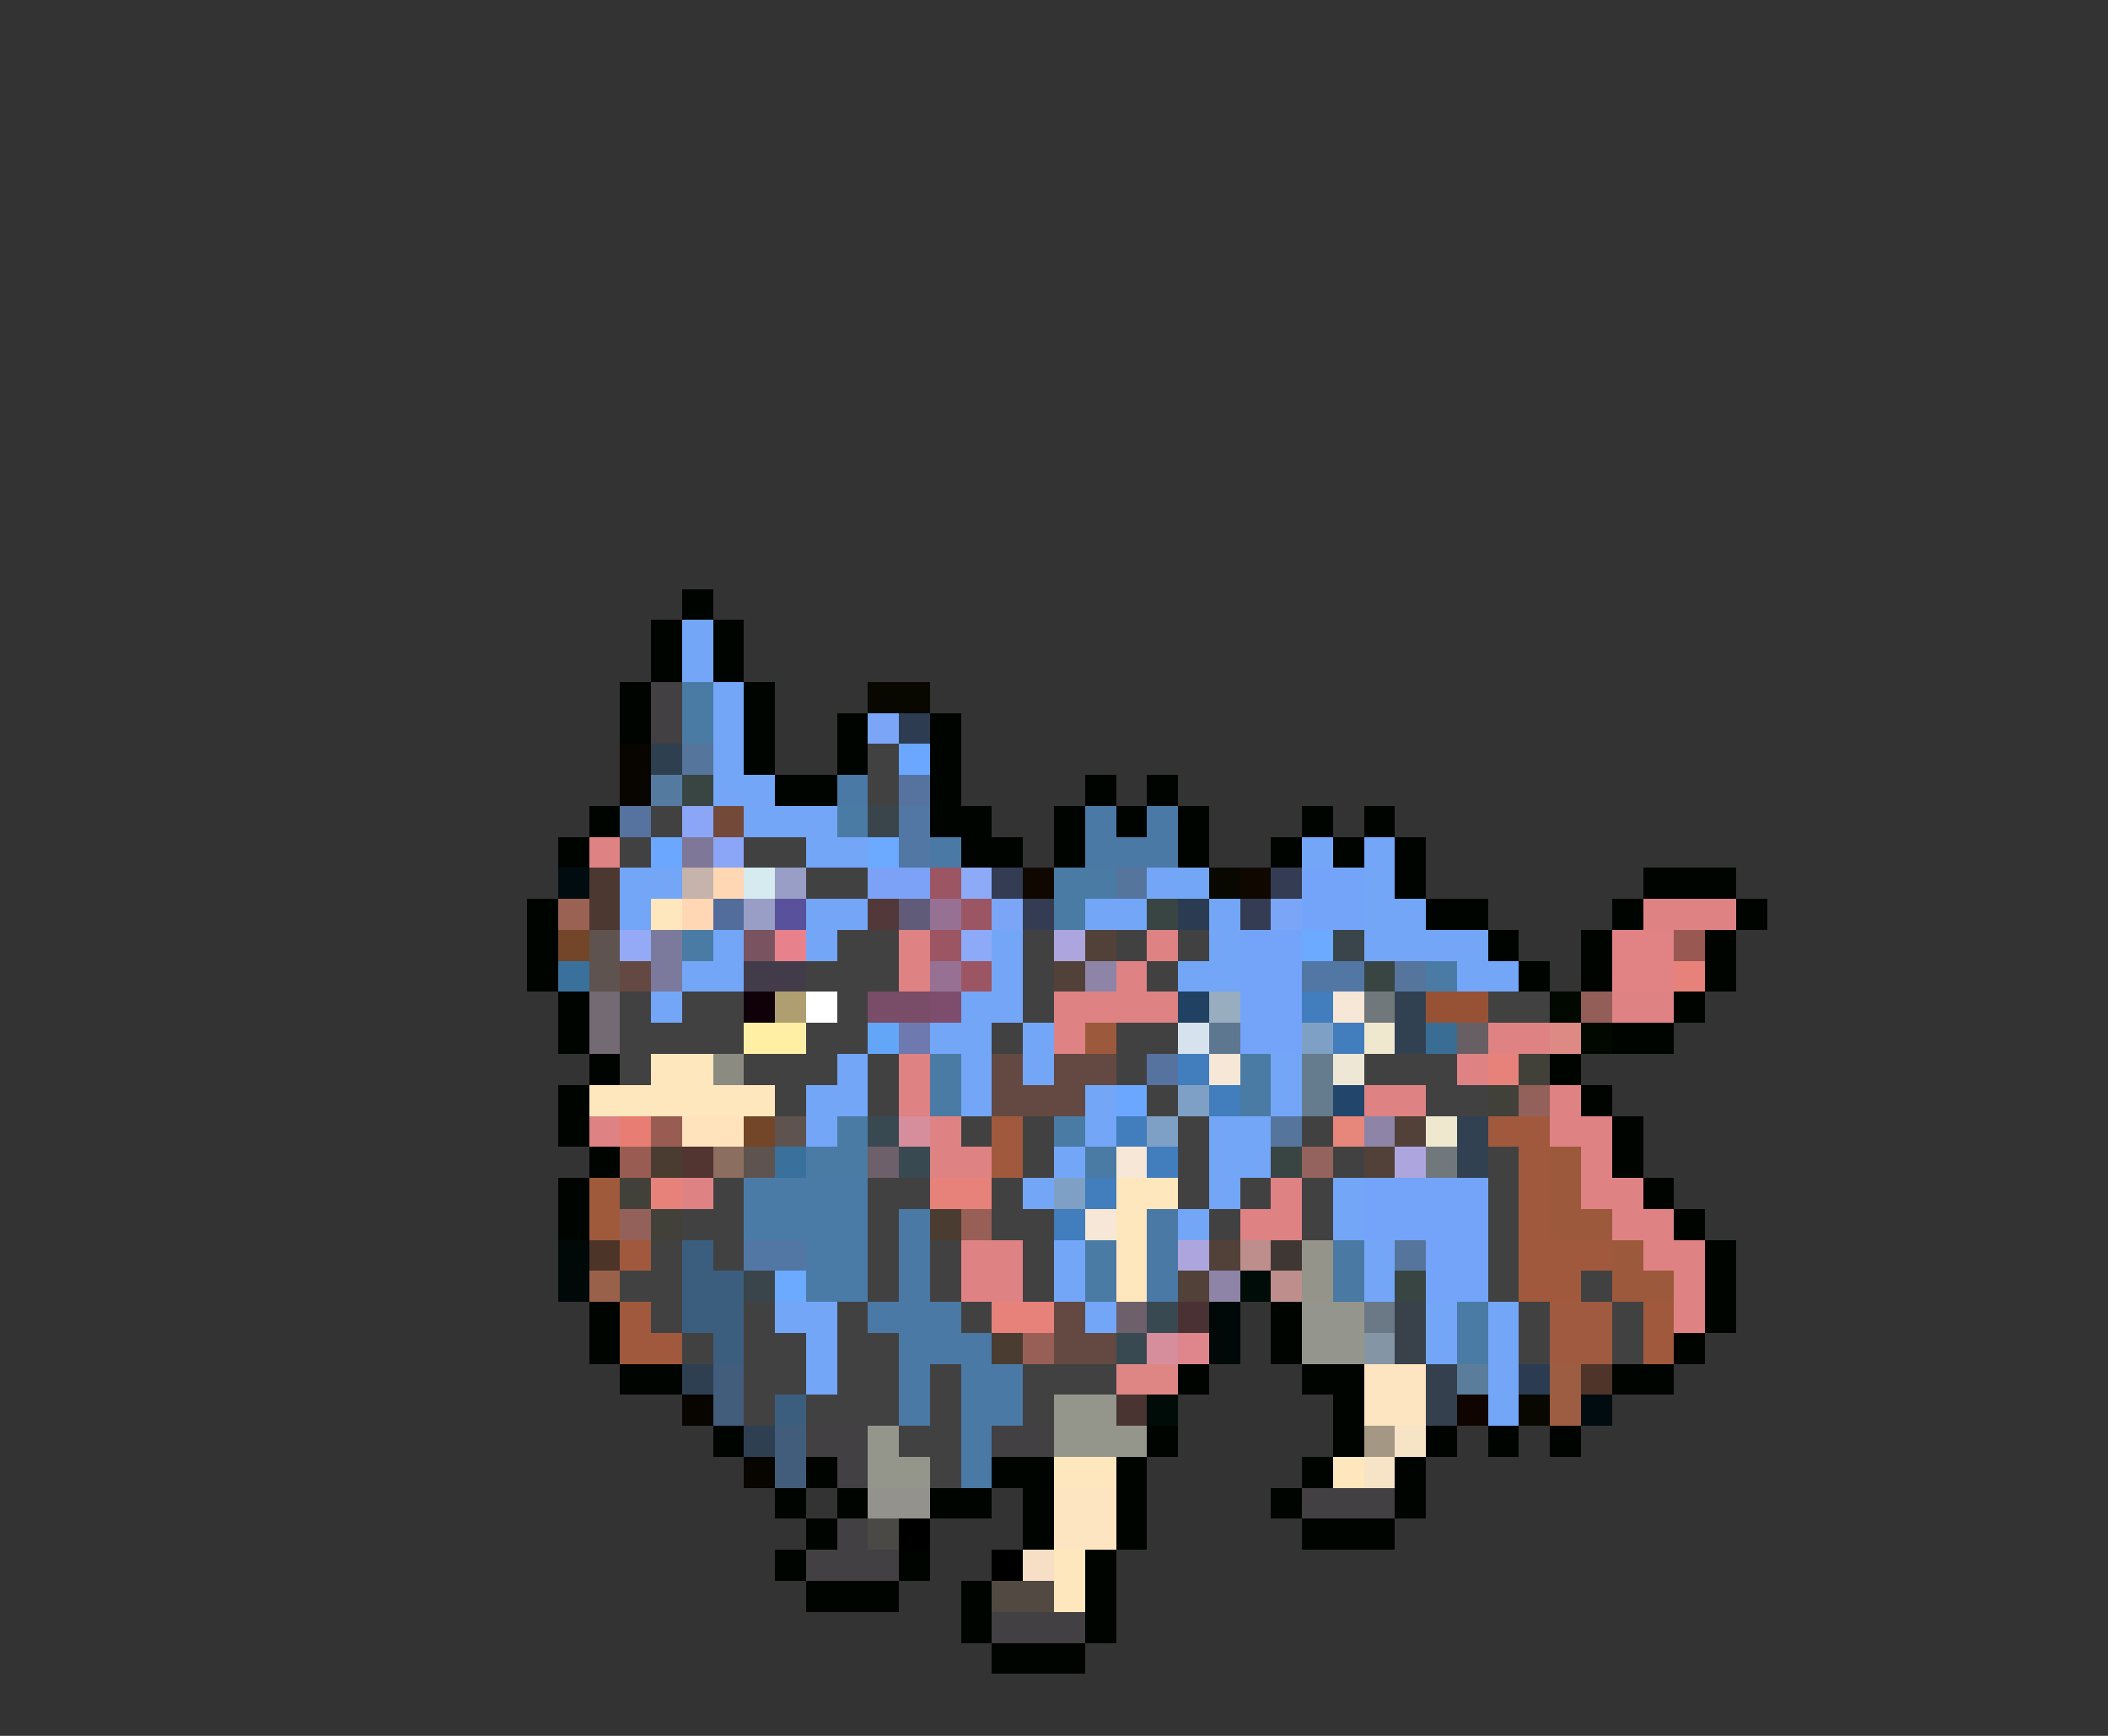 <svg xmlns="http://www.w3.org/2000/svg" viewBox="0 -0.5 68 56" shape-rendering="crispEdges">
<rect x="0" y="-0.5" width="68" height="56" fill="#333333" stroke="none"/>
<path stroke="#000400" d="M22 19h1M21 20h1M23 20h1M21 21h1M23 21h1M20 22h1M24 22h1M20 23h1M24 23h1M27 23h1M30 23h1M24 24h1M27 24h1M30 24h1M25 25h2M30 25h1M35 25h1M37 25h1M19 26h1M30 26h2M34 26h1M36 26h1M38 26h1M42 26h1M44 26h1M18 27h1M31 27h2M34 27h1M38 27h1M41 27h1M43 27h1M45 27h1M45 28h1M53 28h3M17 29h1M46 29h2M52 29h1M56 29h1M17 30h1M48 30h1M51 30h1M55 30h1M17 31h1M49 31h1M51 31h1M55 31h1M18 32h1M54 32h1M18 33h1M52 33h2M19 34h1M50 34h1M18 35h1M51 35h1M18 36h1M52 36h1M19 37h1M52 37h1M18 38h1M53 38h1M18 39h1M54 39h1M55 40h1M55 41h1M19 42h1M41 42h1M55 42h1M19 43h1M41 43h1M54 43h1M20 44h2M38 44h1M42 44h2M52 44h2M43 45h1M23 46h1M37 46h1M43 46h1M46 46h1M48 46h1M50 46h1M26 47h1M32 47h2M36 47h1M42 47h1M45 47h1M25 48h1M27 48h1M30 48h2M33 48h1M36 48h1M41 48h1M45 48h1M26 49h1M33 49h1M36 49h1M42 49h3M25 50h1M29 50h1M35 50h1M26 51h3M31 51h1M35 51h1M31 52h1M35 52h1M32 53h3" />
<path stroke="#73a6f7" d="M22 20h1M22 21h1M23 22h1M23 23h1M23 24h1M23 25h2M24 26h3M26 27h2M42 27h1M44 27h1M20 28h2M37 28h2M44 28h1M20 29h1M26 29h2M35 29h2M39 29h1M44 29h2M23 30h1M26 30h1M32 30h1M39 30h1M44 30h4M22 31h2M32 31h1M38 31h2M47 31h2M21 32h1M31 32h2M30 33h2M33 33h1M27 34h1M31 34h1M33 34h1M41 34h1M26 35h2M31 35h1M35 35h1M41 35h1M26 36h1M35 36h1M39 36h2M34 37h1M39 37h2M33 38h1M39 38h1M43 38h1M38 39h1M43 39h1M34 40h1M44 40h1M34 41h1M44 41h1M25 42h2M35 42h1M46 42h1M48 42h1M26 43h1M46 43h1M48 43h1M26 44h1M48 44h1M48 45h1" />
<path stroke="#424042" d="M21 22h1M21 23h1M26 46h2M32 46h2M27 47h1M42 48h3M27 49h1M26 50h3M32 52h3" />
<path stroke="#4a7ba4" d="M22 22h1M22 23h1M27 26h1M34 28h2M34 29h1M22 30h1M46 31h1M30 34h1M40 34h1M30 35h1M40 35h1M27 36h1M34 36h1M26 37h2M35 37h1M35 40h1M35 41h1M47 42h1M47 43h1" />
<path stroke="#080800" d="M28 22h2M39 28h1M49 45h1" />
<path stroke="#7ba6f7" d="M28 23h1M32 29h1M41 29h1" />
<path stroke="#2e3c52" d="M29 23h1" />
<path stroke="#080400" d="M20 24h1M20 25h1M22 45h1M24 47h1" />
<path stroke="#2e3f4f" d="M21 24h1" />
<path stroke="#56759c" d="M22 24h1M36 28h1M45 31h1M41 36h1M45 40h1" />
<path stroke="#424142" d="M28 24h1M28 25h1M21 26h1M20 27h1M24 27h2M26 28h2M27 30h2M33 30h1M36 30h1M38 30h1M26 31h3M33 31h1M37 31h1M20 32h1M22 32h2M27 32h1M33 32h1M48 32h2M20 33h4M26 33h2M32 33h1M36 33h2M20 34h1M24 34h3M28 34h1M36 34h1M44 34h3M25 35h1M28 35h1M37 35h1M46 35h2M31 36h1M33 36h1M38 36h1M42 36h1M33 37h1M38 37h1M43 37h1M48 37h1M23 38h1M28 38h2M32 38h1M38 38h1M40 38h1M42 38h1M48 38h1M22 39h2M28 39h1M32 39h2M39 39h1M42 39h1M48 39h1M21 40h1M23 40h1M28 40h1M30 40h1M33 40h1M48 40h1M20 41h2M28 41h1M30 41h1M33 41h1M48 41h1M51 41h1M21 42h1M24 42h1M27 42h1M31 42h1M49 42h1M52 42h1M22 43h1M24 43h2M27 43h2M49 43h1M52 43h1M24 44h2M27 44h2M30 44h1M33 44h3M24 45h1M26 45h3M30 45h1M33 45h1M29 46h2M30 47h1" />
<path stroke="#6ba6ff" d="M29 24h1M21 27h1M36 35h1" />
<path stroke="#547a9f" d="M21 25h1" />
<path stroke="#394542" d="M22 25h1M37 29h1M44 31h1M41 37h1M45 41h1" />
<path stroke="#4a79a5" d="M27 25h1M35 26h1M37 26h1M30 27h1M35 27h3M29 39h1M37 39h1M29 40h1M37 40h1M29 41h1M37 41h1M28 42h3M29 43h3M29 44h1M31 44h2M29 45h1M31 45h2M31 46h1M31 47h1" />
<path stroke="#5673a0" d="M29 25h1M20 26h1M37 34h1" />
<path stroke="#8ca6f7" d="M22 26h1M23 27h1" />
<path stroke="#734939" d="M23 26h1" />
<path stroke="#39454a" d="M28 26h1M43 30h1M24 41h1" />
<path stroke="#5277a4" d="M29 26h1M29 27h1M42 31h2M24 40h2" />
<path stroke="#de8284" d="M19 27h1M53 29h3M29 30h1M37 30h1M29 31h1M36 31h1M34 32h4M52 32h2M34 33h1M48 33h2M29 34h1M47 34h1M29 35h1M44 35h2M50 35h1M19 36h1M30 36h1M50 36h2M30 37h2M51 37h1M22 38h1M41 38h1M51 38h2M40 39h2M52 39h2M31 40h2M53 40h2M31 41h2M54 41h1M54 42h1" />
<path stroke="#7f7798" d="M22 27h1" />
<path stroke="#6baaff" d="M28 27h1M42 30h1M25 41h1" />
<path stroke="#000c10" d="M18 28h1M51 45h1" />
<path stroke="#4d3731" d="M19 28h1M19 29h1" />
<path stroke="#c5b3ac" d="M22 28h1" />
<path stroke="#ffd7b5" d="M23 28h1M22 29h1" />
<path stroke="#d6ebef" d="M24 28h1" />
<path stroke="#989ec5" d="M25 28h1M24 29h1" />
<path stroke="#7ba2f7" d="M28 28h2" />
<path stroke="#9c5563" d="M30 28h1M31 29h1M30 30h1M31 31h1" />
<path stroke="#8caaf7" d="M31 28h1M31 30h1" />
<path stroke="#333c52" d="M32 28h1M41 28h1M33 29h1M40 29h1" />
<path stroke="#100800" d="M33 28h1M40 28h1" />
<path stroke="#73a4f9" d="M42 28h2M42 29h2M40 30h2M40 31h2M40 32h2M40 33h2M44 38h4M44 39h4M46 40h2M46 41h2" />
<path stroke="#9a6252" d="M18 29h1" />
<path stroke="#ffe7bd" d="M21 29h1M21 34h2M19 35h6M36 38h2M36 39h1M36 40h1M36 41h1M34 47h2M43 47h1M34 50h1M34 51h1" />
<path stroke="#526d9c" d="M23 29h1" />
<path stroke="#5a519c" d="M25 29h1" />
<path stroke="#523839" d="M28 29h1" />
<path stroke="#5f5b78" d="M29 29h1" />
<path stroke="#967194" d="M30 29h1M30 31h1" />
<path stroke="#2b3c52" d="M38 29h1M49 44h1" />
<path stroke="#734529" d="M18 30h1M24 36h1" />
<path stroke="#5f534f" d="M19 30h1M19 31h1M25 36h1M24 37h1" />
<path stroke="#94aaf7" d="M20 30h1" />
<path stroke="#7b799c" d="M21 30h1M21 31h1" />
<path stroke="#795360" d="M24 30h1" />
<path stroke="#e7828c" d="M25 30h1" />
<path stroke="#ada6de" d="M34 30h1M45 37h1M38 40h1" />
<path stroke="#524139" d="M35 30h1M34 31h1M45 36h1M44 37h1M39 40h1M38 41h1" />
<path stroke="#e18384" d="M52 30h2M52 31h2" />
<path stroke="#9a5852" d="M54 30h1" />
<path stroke="#39719c" d="M18 31h1M25 37h1" />
<path stroke="#634942" d="M20 31h1M32 34h1M34 34h2M32 35h3M34 42h1M34 43h2" />
<path stroke="#423c4a" d="M24 31h2" />
<path stroke="#8e84a7" d="M35 31h1M44 36h1M39 41h1" />
<path stroke="#e7827b" d="M54 31h1M48 34h1M21 38h1M30 38h2M32 42h2" />
<path stroke="#736a73" d="M19 32h1M19 33h1" />
<path stroke="#100008" d="M24 32h1" />
<path stroke="#af9f70" d="M25 32h1" />
<path stroke="#ffffff" d="M26 32h1" />
<path stroke="#794c68" d="M28 32h2" />
<path stroke="#7e4c6d" d="M30 32h1" />
<path stroke="#214163" d="M38 32h1" />
<path stroke="#99adc0" d="M39 32h1" />
<path stroke="#427dbd" d="M42 32h1M43 33h1M38 34h1M39 35h1M36 36h1M37 37h1M35 38h1M34 39h1" />
<path stroke="#f7e7d6" d="M43 32h1M39 34h1M36 37h1M35 39h1" />
<path stroke="#70787b" d="M44 32h1M46 37h1" />
<path stroke="#314152" d="M45 32h1M45 33h1M47 36h1M47 37h1" />
<path stroke="#975236" d="M46 32h2" />
<path stroke="#000800" d="M50 32h1M51 33h1" />
<path stroke="#945e58" d="M51 32h1" />
<path stroke="#ffefa5" d="M24 33h2" />
<path stroke="#63a6f7" d="M28 33h1" />
<path stroke="#6e79af" d="M29 33h1" />
<path stroke="#9c593c" d="M35 33h1M50 37h1M50 38h1M50 39h2M52 40h1M52 41h2" />
<path stroke="#d6e3ef" d="M38 33h1" />
<path stroke="#5d7791" d="M39 33h1" />
<path stroke="#7ea0c5" d="M42 33h1M38 35h1M37 36h1M34 38h1" />
<path stroke="#efe7ce" d="M44 33h1M46 36h1" />
<path stroke="#396d94" d="M46 33h1" />
<path stroke="#685f65" d="M47 33h1" />
<path stroke="#de8a84" d="M50 33h1" />
<path stroke="#8b8b81" d="M23 34h1" />
<path stroke="#657b8e" d="M42 34h1M42 35h1" />
<path stroke="#efe7d6" d="M43 34h1" />
<path stroke="#424139" d="M49 34h1M48 35h1M20 38h1M21 39h1" />
<path stroke="#21456b" d="M43 35h1" />
<path stroke="#94615a" d="M49 35h1M20 39h1" />
<path stroke="#e77d73" d="M20 36h1" />
<path stroke="#985c52" d="M21 36h1M20 37h1" />
<path stroke="#ffe3bd" d="M22 36h2" />
<path stroke="#394952" d="M28 36h1M29 37h1M37 42h1M36 43h1" />
<path stroke="#d68e9c" d="M29 36h1M37 43h1" />
<path stroke="#a0593d" d="M32 36h1M48 36h2M32 37h1M49 37h1M49 38h1M49 39h1M20 40h1M49 40h3M49 41h2M20 42h1M53 42h1M20 43h2M53 43h1" />
<path stroke="#e7867b" d="M43 36h1" />
<path stroke="#4a3c31" d="M21 37h1M30 39h1M32 43h1" />
<path stroke="#523431" d="M22 37h1" />
<path stroke="#8b6e5f" d="M23 37h1" />
<path stroke="#6d606a" d="M28 37h1M36 42h1" />
<path stroke="#94635e" d="M42 37h1" />
<path stroke="#9f5a3c" d="M19 38h1M19 39h1" />
<path stroke="#4a7ba7" d="M24 38h4M24 39h4M26 40h2M26 41h2" />
<path stroke="#985f56" d="M31 39h1M33 43h1" />
<path stroke="#000808" d="M18 40h1M18 41h1M39 42h1M39 43h1" />
<path stroke="#4d3429" d="M19 40h1" />
<path stroke="#3c5e7e" d="M22 40h1M22 41h2M22 42h2M23 43h1M25 45h1" />
<path stroke="#bd8e8c" d="M40 40h1M41 41h1" />
<path stroke="#3f3734" d="M41 40h1" />
<path stroke="#94948b" d="M42 40h1M42 41h1" />
<path stroke="#4a7aa4" d="M43 40h1M43 41h1" />
<path stroke="#9a614a" d="M19 41h1" />
<path stroke="#000c08" d="M40 41h1M37 45h1" />
<path stroke="#4a3234" d="M38 42h1" />
<path stroke="#94958c" d="M42 42h2M42 43h2" />
<path stroke="#6b7986" d="M44 42h1" />
<path stroke="#39414a" d="M45 42h1M45 43h1" />
<path stroke="#9f5a3f" d="M50 42h2M50 43h2" />
<path stroke="#de868c" d="M38 43h1" />
<path stroke="#8496a5" d="M44 43h1" />
<path stroke="#2e3f52" d="M22 44h1M24 46h1" />
<path stroke="#425d7b" d="M23 44h1M23 45h1M25 46h1M25 47h1" />
<path stroke="#de8684" d="M36 44h2" />
<path stroke="#fce5c0" d="M44 44h2M44 45h2M34 48h2M34 49h2" />
<path stroke="#35404e" d="M46 44h1M46 45h1" />
<path stroke="#5a7d9c" d="M47 44h1" />
<path stroke="#9c5d42" d="M50 44h1M50 45h1" />
<path stroke="#4e3429" d="M51 44h1" />
<path stroke="#94968c" d="M34 45h2M28 46h1M34 46h3M28 47h2" />
<path stroke="#4a3431" d="M36 45h1" />
<path stroke="#100400" d="M47 45h1" />
<path stroke="#a49884" d="M44 46h1" />
<path stroke="#f7e3c6" d="M45 46h1M44 47h1" />
<path stroke="#94928c" d="M28 48h2" />
<path stroke="#4a4946" d="M28 49h1" />
<path stroke="#000000" d="M29 49h1M32 50h1" />
<path stroke="#f7dfc6" d="M33 50h1" />
<path stroke="#524a42" d="M32 51h2" />
</svg>